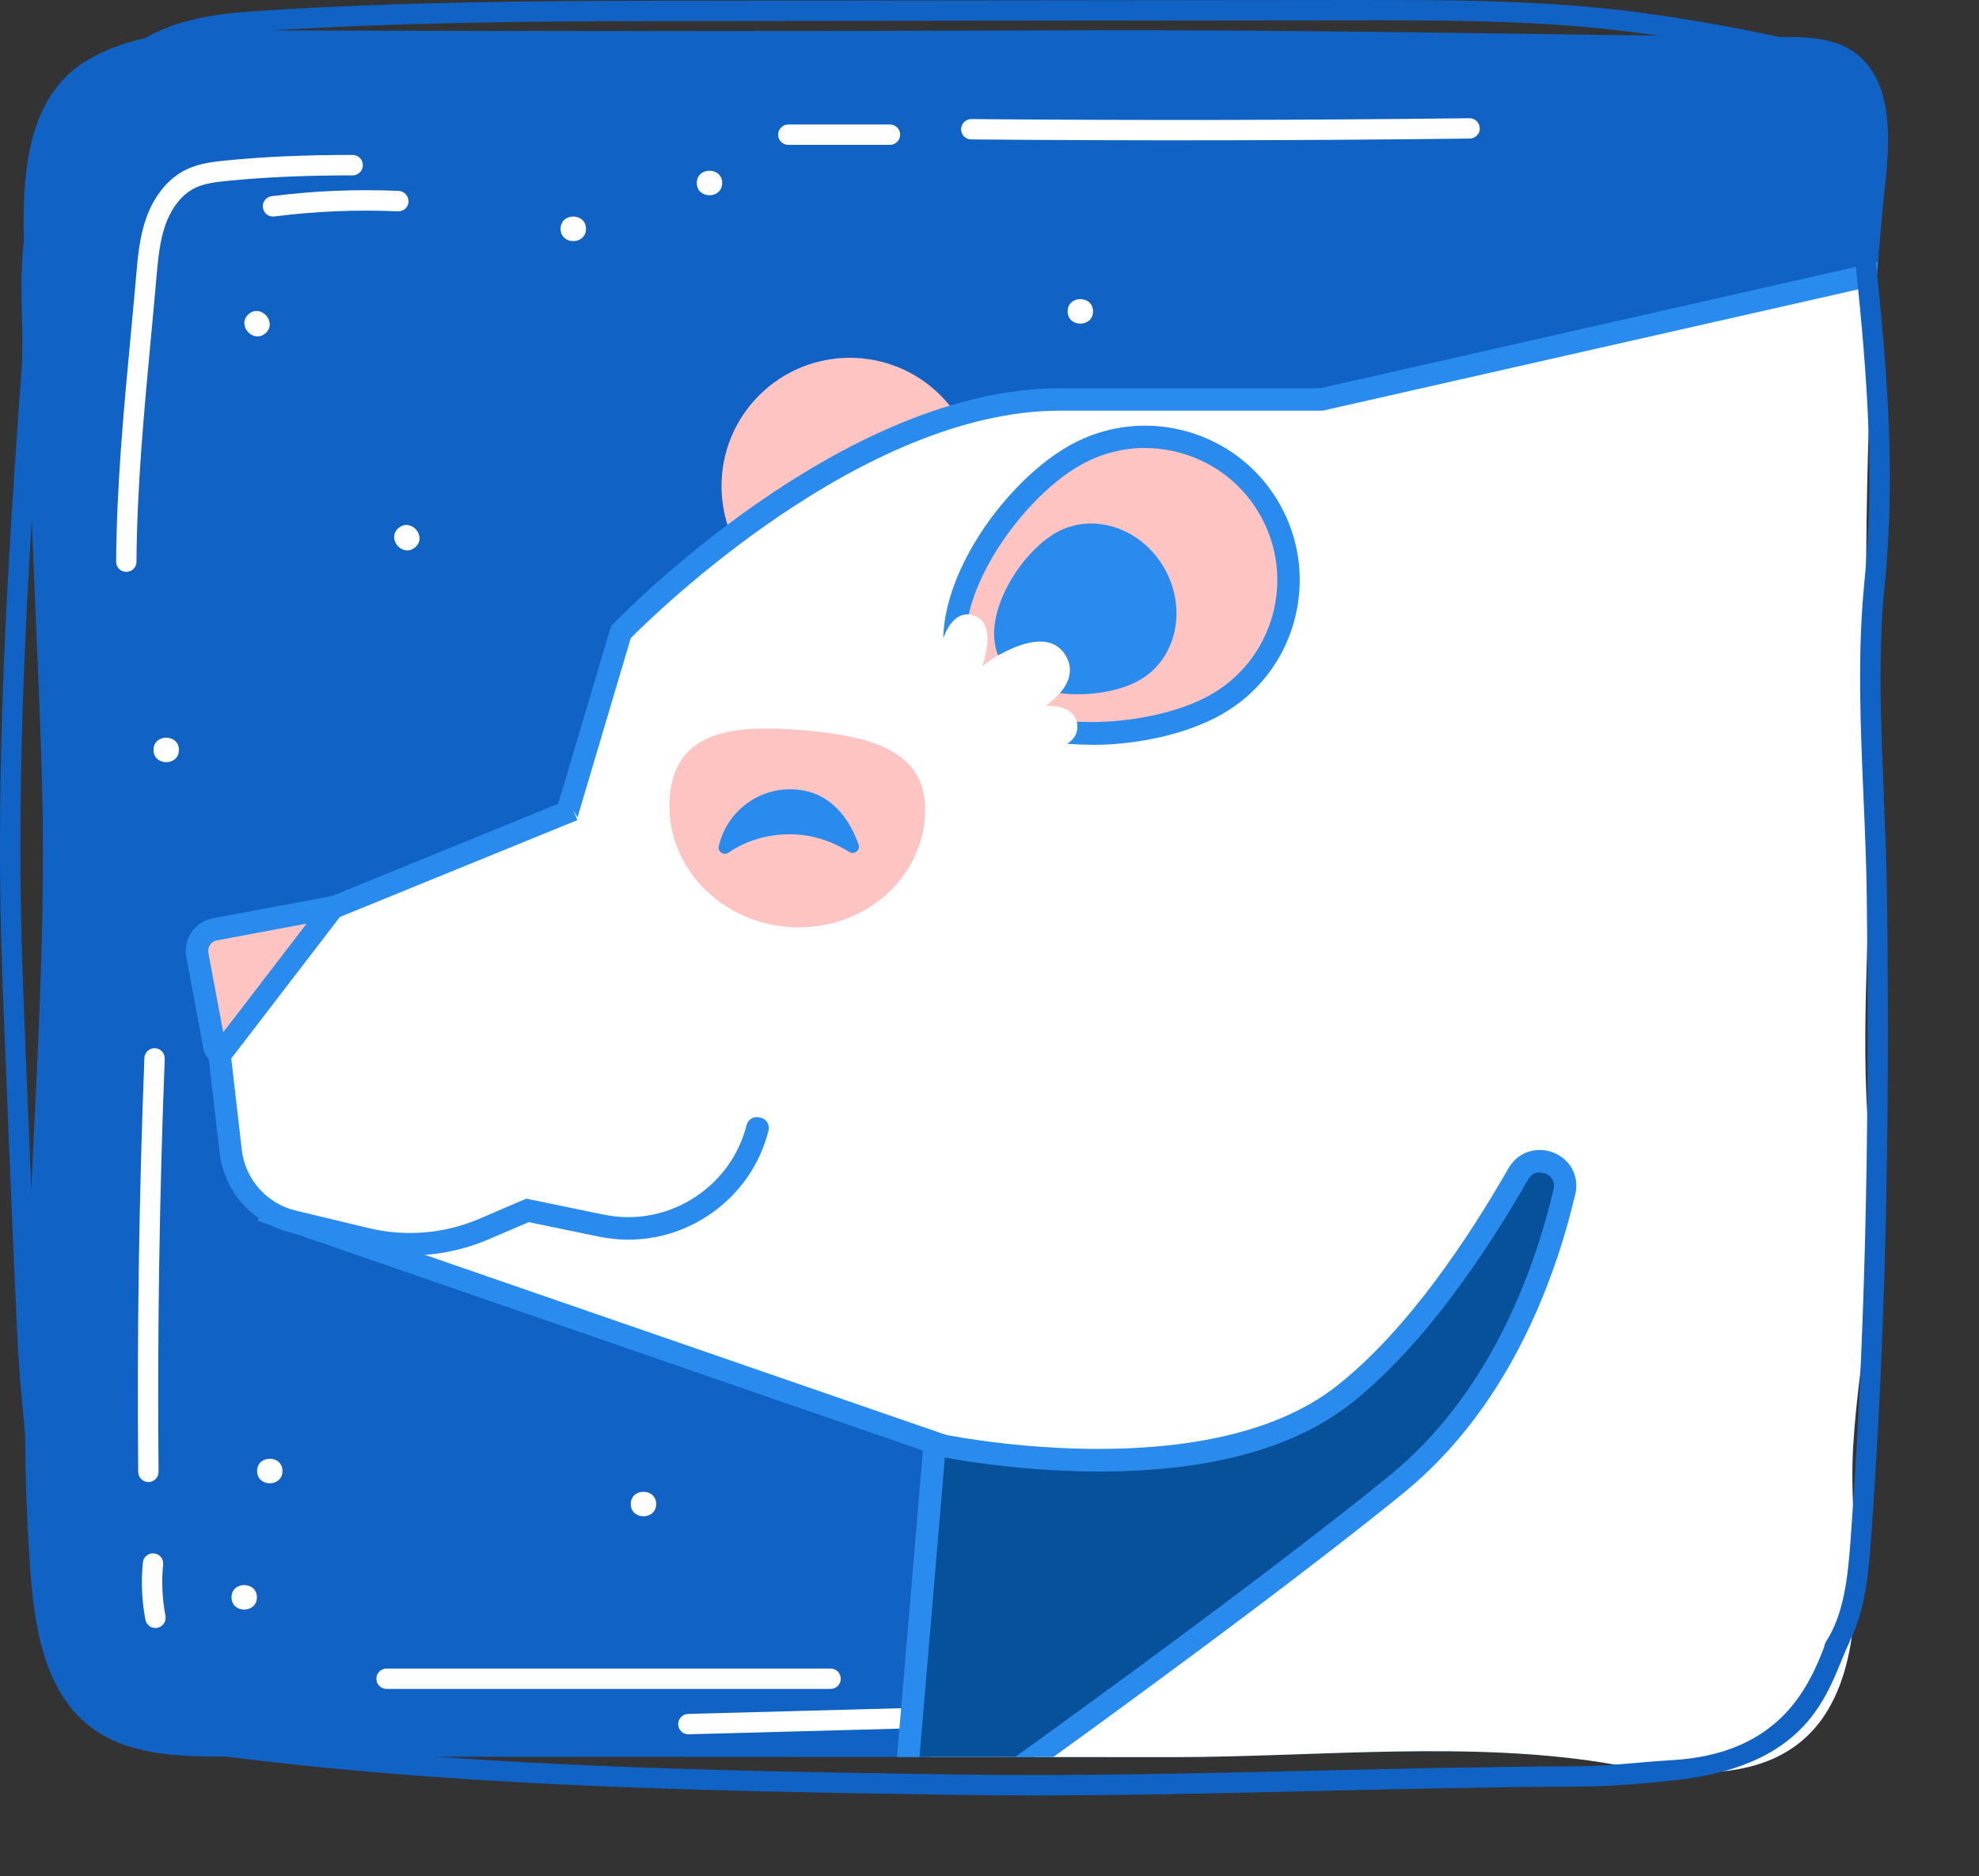 <?xml version="1.0" encoding="UTF-8"?><svg xmlns="http://www.w3.org/2000/svg" xmlns:xlink="http://www.w3.org/1999/xlink" viewBox="0 0 208.07 197.26"><rect x="0" y="0" width="208.07" height="197.26" fill="#333333" stroke="none"/><defs><style>.d{fill:#fff;}.e{fill:#07519b;}.f{fill:#1062c4;}.g{clip-path:url(#c);}.h{fill:#fec4c1;}.i{fill:none;}.j{fill:#298bed;}</style><clipPath id="c"><path class="i" d="M194.82,5.4c-2.62-1.77-6.05-1.48-9.21-1.51-24.4-.27-49.18-.8-73.87-.7-28.26,.11-56.52,.1-84.78,0-6.05-.02-12.43,.04-17.66,3.07C-.42,11.9,3.14,27.68,3.05,37.13c-.14,15.54,1.05,31.05,1.4,46.58,.6,26.88-3.13,53.55-1.33,80.53,.42,6.37,1.36,13.53,6.45,17.38,3.91,2.95,9.18,3.07,14.08,3.08,33.21,.02,66.43,.03,99.64,.05,15.14,0,31.69-1.84,46.58,.8,12.57,2.22,23.2,.92,24.95-14.43,.72-6.32-.36-12.71,.02-19.06,.65-10.76,3.23-19.77,1.91-30.42-1.4-11.3-.03-23.28-.27-34.74-.39-19.18-.59-38.03,.78-57.05,.27-3.68,.59-7.37,.98-11.06,.51-4.83,.59-10.67-3.44-13.39Z"/></clipPath></defs><g id="a"/><g id="b"><g><g><g><path class="f" d="M197.28,29.85c.27-3.68,.59-7.37,.98-11.06,.51-4.83,.59-10.67-3.44-13.39-2.62-1.77-6.05-1.48-9.21-1.51-24.4-.27-49.18-.8-73.87-.7-28.26,.11-56.52,.1-84.78,0-6.05-.02-12.43,.04-17.66,3.07C-.42,11.9,3.14,27.68,3.05,37.13c-.14,15.54,1.05,31.05,1.4,46.58,.6,26.88-3.13,53.55-1.33,80.53,.43,6.37,1.36,13.53,6.45,17.38,3.91,2.95,9.18,3.07,14.08,3.08l99.64,.05c15.14,0,31.69-1.84,46.58,.8,12.57,2.22,23.2,.92,24.95-14.43,.72-6.32-.36-12.71,.02-19.06,.65-10.76,3.23-19.77,1.91-30.42-1.4-11.3-.03-23.28-.27-34.74-.39-19.18-.59-38.03,.78-57.05Z"/><path class="f" d="M7.49,173.19l-2.13,.23c-.4-3.74-.88-7.54-1.34-11.2-.93-7.29-1.88-14.83-2.23-22.31-.55-12.05-1.04-24.3-1.51-36.15v-.26C-.23,90.72-.05,77.08,.85,60.56c.43-7.95,.99-15.79,1.42-21.74,.12-1.68,.08-3.56,.04-5.54-.1-4.58-.21-9.32,1.62-13.07l1.92,.94c-1.6,3.28-1.5,7.76-1.4,12.08,.05,2.04,.09,3.96-.04,5.75-.44,5.93-.99,13.76-1.42,21.7-.89,16.45-1.07,30.03-.57,42.73v.26c.48,11.85,.96,24.09,1.52,36.14,.34,7.4,1.29,14.89,2.21,22.14,.47,3.68,.95,7.48,1.35,11.25Z"/><path class="f" d="M187.71,4.04l-.45,2.09c-7.11-1.55-13.39-2.58-19.19-3.16-8.53-.85-17.27-.84-25.72-.83l-73.31,.08c-13.29,.01-27.51,.15-41.47,1.04-4.5,.29-9.58,.84-13.02,3.88l-1.41-1.6c3.94-3.48,9.45-4.1,14.3-4.41C41.44,.23,55.7,.09,69.03,.08L142.34,0c8.51,0,17.3-.02,25.94,.84,5.89,.59,12.25,1.63,19.44,3.19Z"/><path class="d" d="M38.15,17.37c0,.59-.48,1.07-1.07,1.07-4.95,0-9.1,.18-13.07,.57-1.18,.12-2.41,.24-3.42,.71-1.86,.87-2.78,2.78-3.17,3.85-.63,1.75-.8,3.69-.97,5.57-.18,2.12-.38,4.24-.58,6.36-.72,7.73-1.47,15.72-1.52,23.57,0,.59-.49,1.07-1.08,1.06-.59,0-1.06-.48-1.06-1.07h0c.05-7.95,.8-15.99,1.53-23.77,.2-2.12,.4-4.23,.58-6.35,.18-2.02,.36-4.1,1.09-6.11,.86-2.37,2.38-4.17,4.27-5.05,1.35-.63,2.82-.78,4.12-.91,4.04-.4,8.26-.58,13.28-.58,.59,0,1.07,.48,1.07,1.07Z"/><path class="d" d="M42.96,21.15v.05c-.03,.59-.53,1.05-1.12,1.02-4.33-.19-8.7-.01-13,.54-.59,.08-1.12-.34-1.2-.93-.08-.59,.34-1.12,.92-1.2,4.42-.57,8.91-.75,13.36-.56,.57,.03,1.02,.5,1.02,1.07Z"/><path class="d" d="M17.32,111.29s0,.03,0,.04c-.56,14.4-.78,29.01-.65,43.42h0c0,.6-.47,1.07-1.06,1.08-.59,0-1.07-.47-1.08-1.06-.13-14.44,.09-29.09,.65-43.53,.02-.59,.52-1.05,1.11-1.03,.58,.02,1.03,.5,1.03,1.07Z"/><path class="d" d="M17.41,170.11c0,.5-.36,.95-.87,1.05-.58,.11-1.14-.27-1.25-.85-.38-1.99-.47-4.01-.27-6.02,.06-.59,.58-1.02,1.17-.96s1.02,.57,.96,1.17c-.18,1.81-.09,3.63,.25,5.41,.01,.07,.02,.14,.02,.2Z"/><path class="d" d="M88.4,176.51c0,.59-.48,1.07-1.07,1.07H40.64c-.59,0-1.07-.48-1.07-1.07s.48-1.07,1.07-1.07h46.69c.59,0,1.07,.48,1.07,1.07Z"/><path class="d" d="M123.34,179.94c0,.58-.46,1.05-1.04,1.07l-49.9,1.34c-.59,.02-1.08-.45-1.1-1.04-.02-.58,.45-1.08,1.04-1.1l49.9-1.34c.59-.02,1.08,.45,1.1,1.04v.03Z"/><path class="d" d="M184.82,122.34v.05c-.66,14.64-1.04,29.49-1.13,44.14,0,.59-.48,1.07-1.08,1.06-.59,0-1.03-.44-1.06-1.08,.09-14.68,.47-29.56,1.13-44.23,.03-.59,.53-1.05,1.12-1.02,.57,.03,1.02,.5,1.02,1.07Z"/><path class="d" d="M190.42,133.38c0,.58-.46,1.05-1.04,1.07-.59,.01-1.08-.45-1.1-1.04l-.25-9.63c-.03-.55,.45-1.08,1.04-1.1,.59-.01,1.08,.45,1.1,1.04l.25,9.63v.03Z"/><path class="d" d="M188.19,79.46v30.65c0,.59-.48,1.07-1.07,1.07s-1.07-.48-1.07-1.07v-30.65c0-.59,.48-1.07,1.07-1.07s1.07,.48,1.07,1.07Z"/><path class="d" d="M122.03,45.93c0-1.72-2.67-1.72-2.67,0s2.67,1.72,2.67,0h0Z"/><path class="d" d="M114.92,32.74c0-1.72-2.67-1.72-2.67,0s2.67,1.72,2.67,0h0Z"/><path class="d" d="M61.61,24.06c0-1.72-2.67-1.72-2.67,0s2.67,1.72,2.67,0h0Z"/><path class="d" d="M97.31,41.25c0-1.72-2.67-1.72-2.67,0s2.67,1.72,2.67,0h0Z"/><path class="d" d="M18.81,78.85c0-1.72-2.67-1.72-2.67,0s2.67,1.72,2.67,0h0Z"/><path class="d" d="M27.01,167.95c0-1.72-2.67-1.72-2.67,0s2.67,1.72,2.67,0h0Z"/><path class="d" d="M68.99,158.14c0-1.72-2.67-1.72-2.67,0s2.67,1.72,2.67,0h0Z"/><path class="d" d="M29.7,154.67c0-1.72-2.67-1.72-2.67,0s2.67,1.72,2.67,0h0Z"/><path class="d" d="M154.24,49.43c0-1.72-2.67-1.72-2.67,0s2.67,1.72,2.67,0h0Z"/><path class="d" d="M134.29,180.43c0-1.72-2.67-1.72-2.67,0s2.67,1.72,2.67,0h0Z"/><path class="d" d="M141.77,167.95c0-1.72-2.67-1.72-2.67,0s2.67,1.72,2.67,0h0Z"/><path class="d" d="M173.85,167.59c0-1.72-2.67-1.72-2.67,0s2.67,1.72,2.67,0h0Z"/><path class="d" d="M162.07,147.61c0-1.72-2.67-1.72-2.67,0s2.67,1.72,2.67,0h0Z"/><path class="d" d="M43.67,57.53c1.28-1.15-.51-3.14-1.79-1.99-1.28,1.15,.51,3.14,1.79,1.99h0Z"/><path class="d" d="M169.93,94.79c0-1.72-2.67-1.72-2.67,0s2.67,1.72,2.67,0h0Z"/><path class="d" d="M176.7,111.73c0-1.72-2.67-1.72-2.67,0s2.67,1.72,2.67,0h0Z"/><path class="d" d="M27.92,35.03c1.28-1.15-.51-3.14-1.79-1.99-1.28,1.15,.51,3.14,1.79,1.99h0Z"/><path class="d" d="M75.93,19.24c0-1.72-2.67-1.72-2.67,0s2.67,1.72,2.67,0h0Z"/><path class="d" d="M155.59,13.5c0,.58-.47,1.06-1.06,1.07-17.37,.21-35.01,.24-52.42,.09-.59,0-1.06-.48-1.06-1.07h0c0-.6,.49-1.07,1.08-1.07,17.39,.15,35.02,.12,52.37-.09,.59,0,1.07,.47,1.08,1.06h0Z"/><path class="d" d="M94.64,14.16c0,.59-.48,1.07-1.07,1.07h-10.69c-.59,0-1.07-.48-1.07-1.07s.48-1.07,1.07-1.07h10.69c.59,0,1.07,.48,1.07,1.07Z"/></g><g class="g"><g><circle class="h" cx="89.35" cy="51.11" r="13.49" transform="translate(-9.97 78.15) rotate(-45)"/><g><path class="d" d="M96.34,190.16l2.11-38.41L28.96,127.75l30.7-42.39,5.61-18.9s23.46-24.47,46.16-24.47h27.49l63.53-14.39,1.04,54.76,3.35,109.04-110.51-1.24Z"/><path class="j" d="M208.07,192.6l-112.97-1.27,2.12-38.75-70.15-24.23,31.52-43.51,5.64-18.98,.2-.21c.97-1.01,24.07-24.83,47.01-24.83h27.36l64.81-14.68,1.07,56.2,3.39,110.26Zm-110.49-3.6l108.05,1.22-3.31-107.82-1.02-53.32-62.24,14.1h-27.63c-20.86,0-42.82,21.59-45.11,23.91l-5.59,18.81-.12,.16-29.77,41.1,68.82,23.78-2.09,38.06Z"/></g><g><path class="h" d="M127.73,74.15c-7.27,4.04-22.31,4.7-26.35-2.57-4.04-7.27,4.45-19.71,11.71-23.75,7.27-4.04,16.44-1.43,20.48,5.84,4.04,7.27,1.43,16.44-5.84,20.48Z"/><path class="j" d="M114.8,78.31c-6.13,0-12.03-1.81-14.45-6.16-4.36-7.83,4.25-20.94,12.17-25.35,7.82-4.35,17.73-1.53,22.08,6.3,2.11,3.79,2.61,8.17,1.43,12.35-1.19,4.17-3.93,7.63-7.72,9.74-3.53,1.96-8.59,3.13-13.51,3.13Zm5.6-31.21c-2.33,0-4.63,.59-6.73,1.76-6.78,3.77-14.85,15.68-11.26,22.14,3.59,6.46,17.97,5.89,24.75,2.12h0c3.24-1.8,5.58-4.76,6.6-8.32,1.02-3.57,.58-7.31-1.22-10.55-1.8-3.24-4.76-5.58-8.32-6.6-1.26-.36-2.55-.54-3.83-.54Z"/></g><path class="j" d="M119.74,71.56c-3.9,2.17-12.15,2.19-14.54-2.11-2.39-4.3,1.98-11.3,5.88-13.47,3.9-2.17,9-.44,11.39,3.86,2.39,4.3,1.17,9.55-2.73,11.71Z"/><g><path class="e" d="M159.62,123.44c-4.51,7.9-10.91,17.35-18.29,23.18-14.54,11.48-43.06,5.23-43.06,5.23l-3.64,43s33.92-23.92,52.11-38.71c10.44-8.48,15.39-20.92,17.73-30.81,.7-2.95-3.35-4.53-4.86-1.89Z"/><path class="j" d="M93.25,197.26l3.96-46.86,1.31,.29c.28,.06,28.14,6,42.07-5,7.46-5.89,13.9-15.67,18-22.84h0c.97-1.69,2.91-2.37,4.73-1.66,1.8,.71,2.75,2.52,2.3,4.4-2.24,9.44-7.2,22.57-18.13,31.45-18.02,14.64-51.84,38.52-52.18,38.76l-2.07,1.46Zm6.09-44.01l-3.31,39.16c7.64-5.43,34.6-24.7,49.98-37.19,10.42-8.47,15.17-21.08,17.33-30.16,.21-.89-.31-1.45-.87-1.67-.2-.08-1.22-.41-1.81,.63-4.2,7.35-10.83,17.4-18.58,23.52-6.25,4.94-15.61,7.35-27.73,7.17-6.81-.1-12.52-1-14.99-1.46Z"/></g><path class="h" d="M97.24,86.04c-.6,6.94-7.08,12.05-14.49,11.41s-12.92-6.78-12.33-13.72c.6-6.94,6.7-7.58,14.1-6.94,7.4,.64,13.31,2.31,12.71,9.25Z"/><path class="j" d="M83.07,87.72c2.72,0,4.89,1.02,6.23,1.86,.52,.33,1.17-.19,.97-.77-.79-2.27-2.74-5.82-7.2-5.82-3.66,0-6.72,2.56-7.5,5.99-.13,.58,.54,1.01,1.03,.67,1.23-.85,3.39-1.93,6.46-1.93Z"/><g><path class="d" d="M79.86,117.49c-1.36,7.83-8.92,12.98-16.7,11.37l-7.72-1.6-4.57,1.96c-3.91,1.68-8.26,2.04-12.39,1.05l-7.7-1.85c-3.52-.85-6.14-3.8-6.55-7.4l-2.34-20.25,38.34-15.64"/><path class="j" d="M79.91,117.5l-.17-.03c-.58-.1-1.11,.28-1.25,.85-.78,3.03-2.6,5.64-5.22,7.42-2.91,1.98-6.41,2.68-9.85,1.96l-8.09-1.67-4.91,2.11c-3.68,1.58-7.76,1.92-11.65,.99l-7.7-1.85c-3.02-.73-5.3-3.29-5.65-6.39l-2.23-19.36,37.51-15.3-.89-2.18-39.17,15.98,2.44,21.14c.47,4.09,3.45,7.45,7.45,8.41l7.7,1.85c1.6,.38,3.23,.57,4.87,.57,2.83,0,5.66-.57,8.26-1.69l4.23-1.81,7.36,1.52c4.07,.84,8.22,.02,11.66-2.32,3.11-2.12,5.28-5.22,6.19-8.82,.16-.63-.23-1.26-.87-1.37Z"/></g><g><path class="h" d="M22.61,97.7c-1.26,.24-2.09,1.45-1.86,2.71l1.81,9.72c.09,.47,.69,.61,.98,.23l11.5-14.99-12.44,2.32Z"/><path class="j" d="M23.1,111.76c-.13,0-.27-.02-.4-.05-.66-.16-1.17-.69-1.3-1.36l-1.81-9.72c-.17-.92,.03-1.85,.55-2.62,.53-.77,1.33-1.29,2.25-1.46l15.46-2.89-13.38,17.43c-.33,.43-.84,.68-1.37,.68Zm-.28-12.9c-.3,.06-.56,.23-.73,.48-.17,.25-.24,.56-.18,.86l1.56,8.34,8.77-11.43-9.41,1.76Z"/></g><path class="d" d="M113.27,76.19c-.13-1.14-1.04-2-3.3-1.99,2.63-1.94,2.95-3.75,2.11-5.22-.98-1.72-3.18-2.32-7.26,0-.53,.3-1.05,.67-1.55,1.08,.08-.22,.16-.44,.22-.67,.82-3.04,.06-4.36-1.23-4.71-1.28-.35-2.6,.41-3.42,3.46-.58,2.16-.1,5.07,.22,6.57-1.09,1.52-1.76,2.7-1.76,2.7,0,0,2.41,.04,5.22-.39-.37,.26-.6,.42-.6,.42,0,0,4.27,1.95,7.4,1.6,3.13-.35,4.08-1.54,3.94-2.86Z"/></g></g></g><path class="f" d="M194.49,172.58c-2.22,4.52-3.39,12.98-18.39,14.6-3.31,.36-6.83,.66-10.06,.67-9.16,.03-18.47,.25-27.47,.46-12.66,.3-25.75,.61-38.65,.4-26.04-.41-52.98-.83-79.45-4.45l.29-2.12c26.34,3.61,53.21,4.03,79.19,4.43,12.86,.2,25.93-.11,38.57-.4,9.01-.21,18.33-.43,27.51-.46,3.13-.01,6.53-.46,9.65-.63,11.55-.64,14.57-7.79,16.33-12.47l2.48-.02Z"/><path class="f" d="M198.08,83.78c-.32-7.38-.65-15.01,.07-22.24,.38-3.78,.54-7.52,.54-11.32,0-7.2-.6-14.61-1.49-22.85l-1.07-9.9-2.13,.23,1.07,9.9c1.34,12.46,2.02,22.96,.94,33.73-.73,7.38-.4,15.09-.08,22.54,.15,3.44,.3,7,.34,10.44,.32,25.85-.22,47.38-1.71,67.73-.29,3.92-.71,7.68-2.57,10.57-.29,.44-.22,1.02,.19,1.35l.13,.1c.46,.36,1.13,.24,1.45-.25,2.15-3.3,2.62-7.38,2.93-11.61,1.49-20.41,2.03-41.98,1.71-67.91-.04-3.47-.2-7.04-.35-10.5Z"/></g></g></svg>